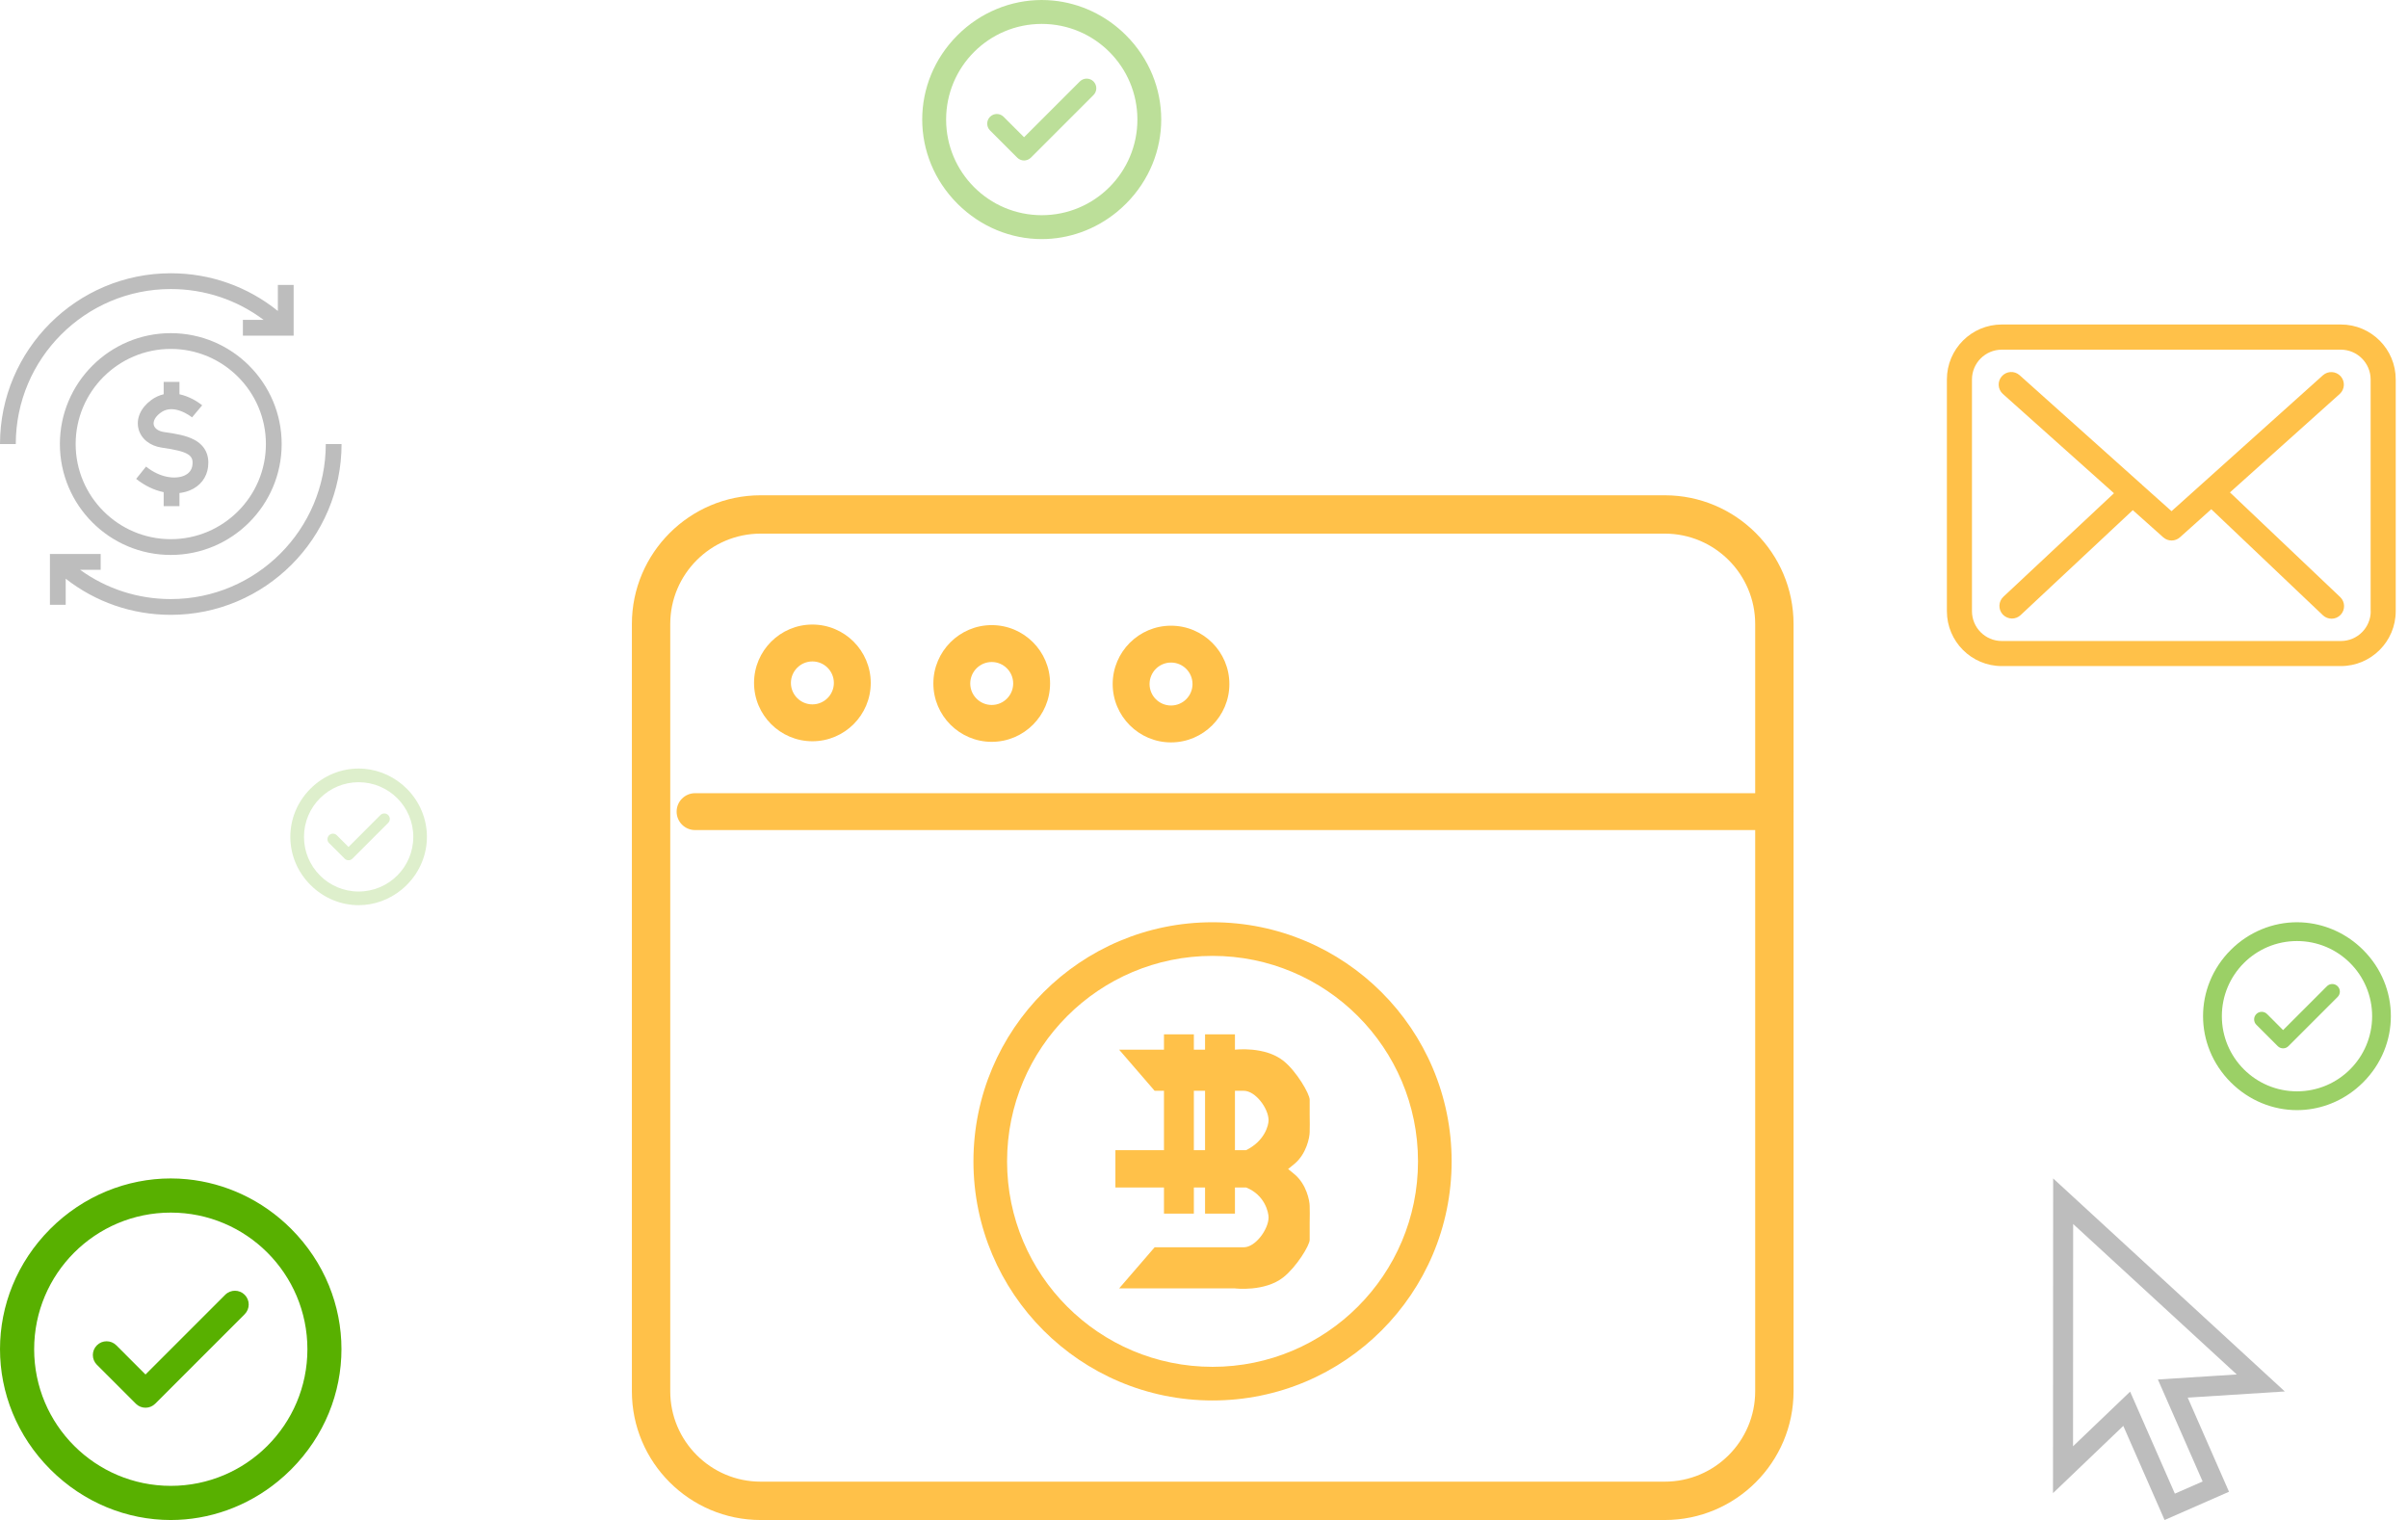 <svg width="141" height="89" viewBox="0 0 141 89" fill="none" xmlns="http://www.w3.org/2000/svg">
<path d="M97.481 89H44.54C40.383 89 37 85.619 37 81.462V36.538C37 32.382 40.383 29 44.54 29H97.481C101.638 29 105.021 32.382 105.021 36.538V81.462C105.021 85.619 101.638 89 97.481 89ZM44.54 31.245C41.621 31.245 39.246 33.62 39.246 36.538V81.462C39.246 84.38 41.621 86.754 44.54 86.754H97.481C100.4 86.754 102.775 84.38 102.775 81.462V36.538C102.775 33.62 100.4 31.245 97.481 31.245H44.54Z" fill="#FFC149"/>
<path d="M103.939 48.602H40.7C40.104 48.602 39.62 48.119 39.62 47.522C39.62 46.927 40.104 46.443 40.7 46.443H103.939C104.536 46.443 105.019 46.927 105.019 47.522C105.019 48.119 104.536 48.602 103.939 48.602Z" fill="#FFC149"/>
<path d="M58.07 43.436C56.187 43.436 54.653 41.903 54.653 40.019C54.653 38.135 56.187 36.602 58.07 36.602C59.954 36.602 61.487 38.135 61.487 40.019C61.487 41.903 59.954 43.436 58.07 43.436ZM58.07 38.762C57.377 38.762 56.812 39.326 56.812 40.019C56.812 40.713 57.377 41.277 58.07 41.277C58.763 41.277 59.327 40.713 59.327 40.019C59.327 39.326 58.763 38.762 58.07 38.762Z" fill="#FFC149"/>
<path d="M47.57 43.402C45.686 43.402 44.153 41.87 44.153 39.986C44.153 38.102 45.686 36.569 47.57 36.569C49.454 36.569 50.986 38.102 50.986 39.986C50.986 41.87 49.454 43.402 47.57 43.402ZM47.57 38.728C46.877 38.728 46.312 39.293 46.312 39.986C46.312 40.679 46.877 41.243 47.57 41.243C48.263 41.243 48.827 40.679 48.827 39.986C48.827 39.293 48.263 38.728 47.57 38.728Z" fill="#FFC149"/>
<path d="M68.569 43.469C66.686 43.469 65.153 41.936 65.153 40.052C65.153 38.168 66.686 36.636 68.569 36.636C70.453 36.636 71.986 38.168 71.986 40.052C71.986 41.936 70.453 43.469 68.569 43.469ZM68.569 38.794C67.876 38.794 67.312 39.358 67.312 40.052C67.312 40.745 67.876 41.309 68.569 41.309C69.263 41.309 69.827 40.745 69.827 40.052C69.827 39.358 69.263 38.794 68.569 38.794Z" fill="#FFC149"/>
<path d="M133.787 81.473L120.222 69L120.213 87.427L124.329 83.489L126.747 89L130.519 87.345L128.101 81.834L133.787 81.473ZM128.975 86.743L127.349 87.456L124.729 81.484L121.386 84.683L121.393 71.668L130.973 80.478L126.355 80.771L128.975 86.743Z" fill="#BDBDBD"/>
<path d="M3.507 26C3.507 29.581 6.42 32.493 10 32.493C13.58 32.493 16.493 29.581 16.493 26C16.493 22.42 13.58 19.507 10 19.507C6.42 19.507 3.507 22.42 3.507 26ZM15.57 26C15.57 29.071 13.071 31.57 10 31.57C6.929 31.57 4.43 29.071 4.43 26C4.43 22.929 6.929 20.43 10 20.43C13.071 20.43 15.57 22.929 15.57 26Z" fill="#BDBDBD"/>
<path d="M9.584 22.362V23.085C9.325 23.145 9.079 23.258 8.854 23.424C8.236 23.88 7.958 24.512 8.111 25.114C8.258 25.693 8.785 26.114 9.486 26.212C11.076 26.435 11.335 26.673 11.267 27.23C11.231 27.526 11.06 27.739 10.76 27.861C10.253 28.067 9.373 27.98 8.551 27.319L7.973 28.039C8.47 28.439 9.031 28.703 9.584 28.818V29.638H10.508V28.867C10.717 28.842 10.919 28.793 11.108 28.716C11.715 28.47 12.107 27.968 12.184 27.341C12.271 26.63 11.992 26.079 11.377 25.749C10.9 25.494 10.271 25.39 9.614 25.298C9.287 25.252 9.06 25.098 9.006 24.887C8.949 24.662 9.097 24.392 9.402 24.167C9.725 23.929 10.105 23.894 10.565 24.06C10.956 24.201 11.243 24.437 11.246 24.439L11.542 24.084L11.839 23.731C11.799 23.698 11.435 23.399 10.909 23.203C10.774 23.152 10.64 23.113 10.508 23.085V22.362L9.584 22.362Z" fill="#BDBDBD"/>
<path d="M10 16.924C11.986 16.924 13.876 17.558 15.437 18.73H14.222V19.654H17.194V16.682H16.27V18.209C14.499 16.778 12.309 16 10 16C4.486 16 0 20.486 0 26H0.924C0.924 20.995 4.995 16.924 10 16.924Z" fill="#BDBDBD"/>
<path d="M19.076 26C19.076 31.005 15.005 35.077 10 35.077C8.07 35.077 6.226 34.475 4.689 33.362H5.895V32.439H2.923V35.41H3.847V33.883C5.598 35.255 7.746 36 10 36C15.514 36 20 31.514 20 26H19.076Z" fill="#BDBDBD"/>
<path d="M137.072 19H117.214C115.441 19 114 20.441 114 22.214V35.786C114 37.559 115.441 39 117.214 39H137.067C138.84 39 140.281 37.559 140.281 35.786V22.219C140.286 20.446 138.845 19 137.072 19ZM138.818 35.786C138.818 36.749 138.035 37.532 137.072 37.532H117.214C116.251 37.532 115.468 36.749 115.468 35.786V22.219C115.468 21.257 116.251 20.474 117.214 20.474H137.067C138.029 20.474 138.812 21.257 138.812 22.219V35.786H138.818Z" fill="#FFC149"/>
<path d="M130.574 28.831L137.002 23.067C137.301 22.796 137.328 22.333 137.056 22.029C136.784 21.73 136.322 21.703 136.017 21.974L127.154 29.93L125.425 28.386C125.419 28.38 125.414 28.375 125.414 28.369C125.376 28.331 125.338 28.299 125.294 28.266L118.258 21.969C117.953 21.697 117.491 21.724 117.219 22.029C116.947 22.333 116.975 22.796 117.279 23.067L123.783 28.88L117.306 34.943C117.013 35.221 116.996 35.683 117.274 35.982C117.42 36.134 117.616 36.216 117.812 36.216C117.991 36.216 118.171 36.151 118.312 36.02L124.886 29.87L126.67 31.463C126.811 31.588 126.985 31.648 127.159 31.648C127.333 31.648 127.513 31.583 127.649 31.458L129.481 29.816L136.017 36.026C136.159 36.161 136.344 36.227 136.523 36.227C136.719 36.227 136.909 36.151 137.056 35.998C137.333 35.705 137.323 35.237 137.029 34.96L130.574 28.831Z" fill="#FFC149"/>
<path fill-rule="evenodd" clip-rule="evenodd" d="M17.044 71.947C15.351 70.254 13.182 69.267 10.954 69.047C10.636 69.016 10.317 69 9.997 69C7.441 69 4.885 70.012 2.95 71.947C-0.983 75.88 -0.983 82.108 2.95 86.041C4.897 87.988 7.441 89 9.997 89C12.234 89 14.461 88.225 16.287 86.727C16.548 86.513 16.801 86.284 17.044 86.041C20.977 82.108 20.977 75.88 17.044 71.947ZM10 87C14.418 87 18 83.418 18 79C18 74.582 14.418 71 10 71C5.582 71 2 74.582 2 79C2 83.418 5.582 87 10 87Z" fill="#58B000"/>
<path d="M13.188 75.811L8.52 80.479L6.812 78.771C6.497 78.456 5.987 78.456 5.673 78.771C5.358 79.086 5.358 79.596 5.673 79.91L7.951 82.188C8.108 82.346 8.314 82.425 8.52 82.425C8.726 82.425 8.933 82.346 9.09 82.188L14.327 76.951C14.642 76.636 14.642 76.126 14.327 75.811C14.012 75.497 13.503 75.497 13.188 75.811Z" fill="#58B000"/>
<g opacity="0.4">
<path fill-rule="evenodd" clip-rule="evenodd" d="M65.931 2.063C64.746 0.878 63.228 0.187 61.668 0.033C61.445 0.011 61.222 0 60.998 0C59.209 0 57.419 0.709 56.065 2.063C53.312 4.816 53.312 9.176 56.065 11.929C57.428 13.291 59.209 14 60.998 14C62.564 14 64.123 13.457 65.401 12.409C65.584 12.259 65.761 12.099 65.931 11.929C68.684 9.176 68.684 4.816 65.931 2.063ZM61 12.6C64.093 12.6 66.6 10.093 66.6 7C66.6 3.907 64.093 1.4 61 1.4C57.907 1.4 55.4 3.907 55.4 7C55.4 10.093 57.907 12.6 61 12.6Z" fill="#58B000"/>
<path d="M63.231 4.768L59.964 8.035L58.768 6.84C58.548 6.619 58.191 6.619 57.971 6.84C57.751 7.06 57.751 7.417 57.971 7.637L59.565 9.232C59.675 9.342 59.82 9.397 59.964 9.397C60.108 9.397 60.253 9.342 60.363 9.232L64.029 5.566C64.249 5.345 64.249 4.988 64.029 4.768C63.809 4.548 63.452 4.548 63.231 4.768Z" fill="#58B000"/>
</g>
<g opacity="0.6">
<path fill-rule="evenodd" clip-rule="evenodd" d="M138.374 55.621C137.443 54.69 136.25 54.147 135.025 54.026C134.85 54.009 134.674 54 134.498 54C133.093 54 131.687 54.557 130.622 55.621C128.459 57.784 128.459 61.209 130.622 63.373C131.693 64.443 133.093 65 134.498 65C135.729 65 136.954 64.574 137.958 63.75C138.102 63.632 138.24 63.507 138.374 63.373C140.538 61.209 140.538 57.784 138.374 55.621ZM134.5 63.9C136.93 63.9 138.9 61.93 138.9 59.5C138.9 57.07 136.93 55.1 134.5 55.1C132.07 55.1 130.1 57.07 130.1 59.5C130.1 61.93 132.07 63.9 134.5 63.9Z" fill="#58B000"/>
<path d="M136.253 57.746L133.686 60.314L132.747 59.374C132.574 59.201 132.293 59.201 132.12 59.374C131.947 59.547 131.947 59.828 132.12 60.001L133.373 61.254C133.459 61.34 133.573 61.383 133.686 61.383C133.8 61.383 133.913 61.34 133.999 61.254L136.88 58.373C137.053 58.2 137.053 57.919 136.88 57.746C136.707 57.573 136.426 57.573 136.253 57.746Z" fill="#58B000"/>
</g>
<g opacity="0.2">
<path fill-rule="evenodd" clip-rule="evenodd" d="M23.818 46.179C23.14 45.502 22.273 45.107 21.382 45.019C21.254 45.006 21.127 45 20.999 45C19.976 45 18.954 45.405 18.18 46.179C16.607 47.752 16.607 50.243 18.18 51.816C18.959 52.595 19.976 53 20.999 53C21.893 53 22.785 52.69 23.515 52.091C23.619 52.005 23.72 51.914 23.818 51.816C25.391 50.243 25.391 47.752 23.818 46.179ZM21 52.2C22.767 52.2 24.2 50.767 24.2 49C24.2 47.233 22.767 45.8 21 45.8C19.233 45.8 17.8 47.233 17.8 49C17.8 50.767 19.233 52.2 21 52.2Z" fill="#58B000"/>
<path d="M22.275 47.724L20.408 49.592L19.725 48.908C19.599 48.782 19.395 48.782 19.269 48.908C19.143 49.034 19.143 49.238 19.269 49.364L20.18 50.275C20.243 50.338 20.326 50.37 20.408 50.37C20.491 50.37 20.573 50.338 20.636 50.275L22.731 48.18C22.857 48.054 22.857 47.85 22.731 47.724C22.605 47.599 22.401 47.599 22.275 47.724Z" fill="#58B000"/>
</g>
<path fill-rule="evenodd" clip-rule="evenodd" d="M71 80.031C77.645 80.031 83.031 74.645 83.031 68C83.031 61.355 77.645 55.969 71 55.969C64.355 55.969 58.969 61.355 58.969 68C58.969 74.645 64.355 80.031 71 80.031ZM71 82C78.732 82 85 75.732 85 68C85 60.268 78.732 54 71 54C63.268 54 57 60.268 57 68C57 75.732 63.268 82 71 82Z" fill="#FFC149"/>
<path fill-rule="evenodd" clip-rule="evenodd" d="M68.156 60.562H69.906V61.462H70.562V60.562H72.312V61.462C72.312 61.462 74.062 61.243 75.156 62.118C75.917 62.727 76.688 64.049 76.688 64.391C76.688 64.585 76.686 65.102 76.688 65.266C76.692 65.758 76.7 65.953 76.688 66.274C76.688 66.602 76.496 67.555 75.812 68.134C75.677 68.249 75.547 68.354 75.425 68.45L75.496 68.505L75.555 68.553C75.638 68.62 75.724 68.691 75.812 68.766C76.496 69.345 76.688 70.297 76.688 70.625C76.7 70.946 76.692 71.117 76.688 71.609C76.686 71.773 76.688 72.375 76.688 72.594C76.688 72.922 75.917 74.173 75.156 74.781C74.062 75.656 72.312 75.438 72.312 75.438H65.531L67.609 73.031H72.829C73.516 73.031 74.281 71.968 74.281 71.281C74.281 70.987 74.062 69.969 72.969 69.531H72.312V71.062H70.562V69.531H69.906V71.062H68.156V69.531H65.312V67.344H68.156V63.868H67.609L65.531 61.462H68.156V60.562ZM72.312 67.344H72.969C74.062 66.797 74.281 65.885 74.281 65.594C74.281 64.907 73.516 63.868 72.829 63.868H72.312V67.344ZM70.562 63.868V67.344H69.906V63.868H70.562Z" fill="#FFC149"/>
</svg>
